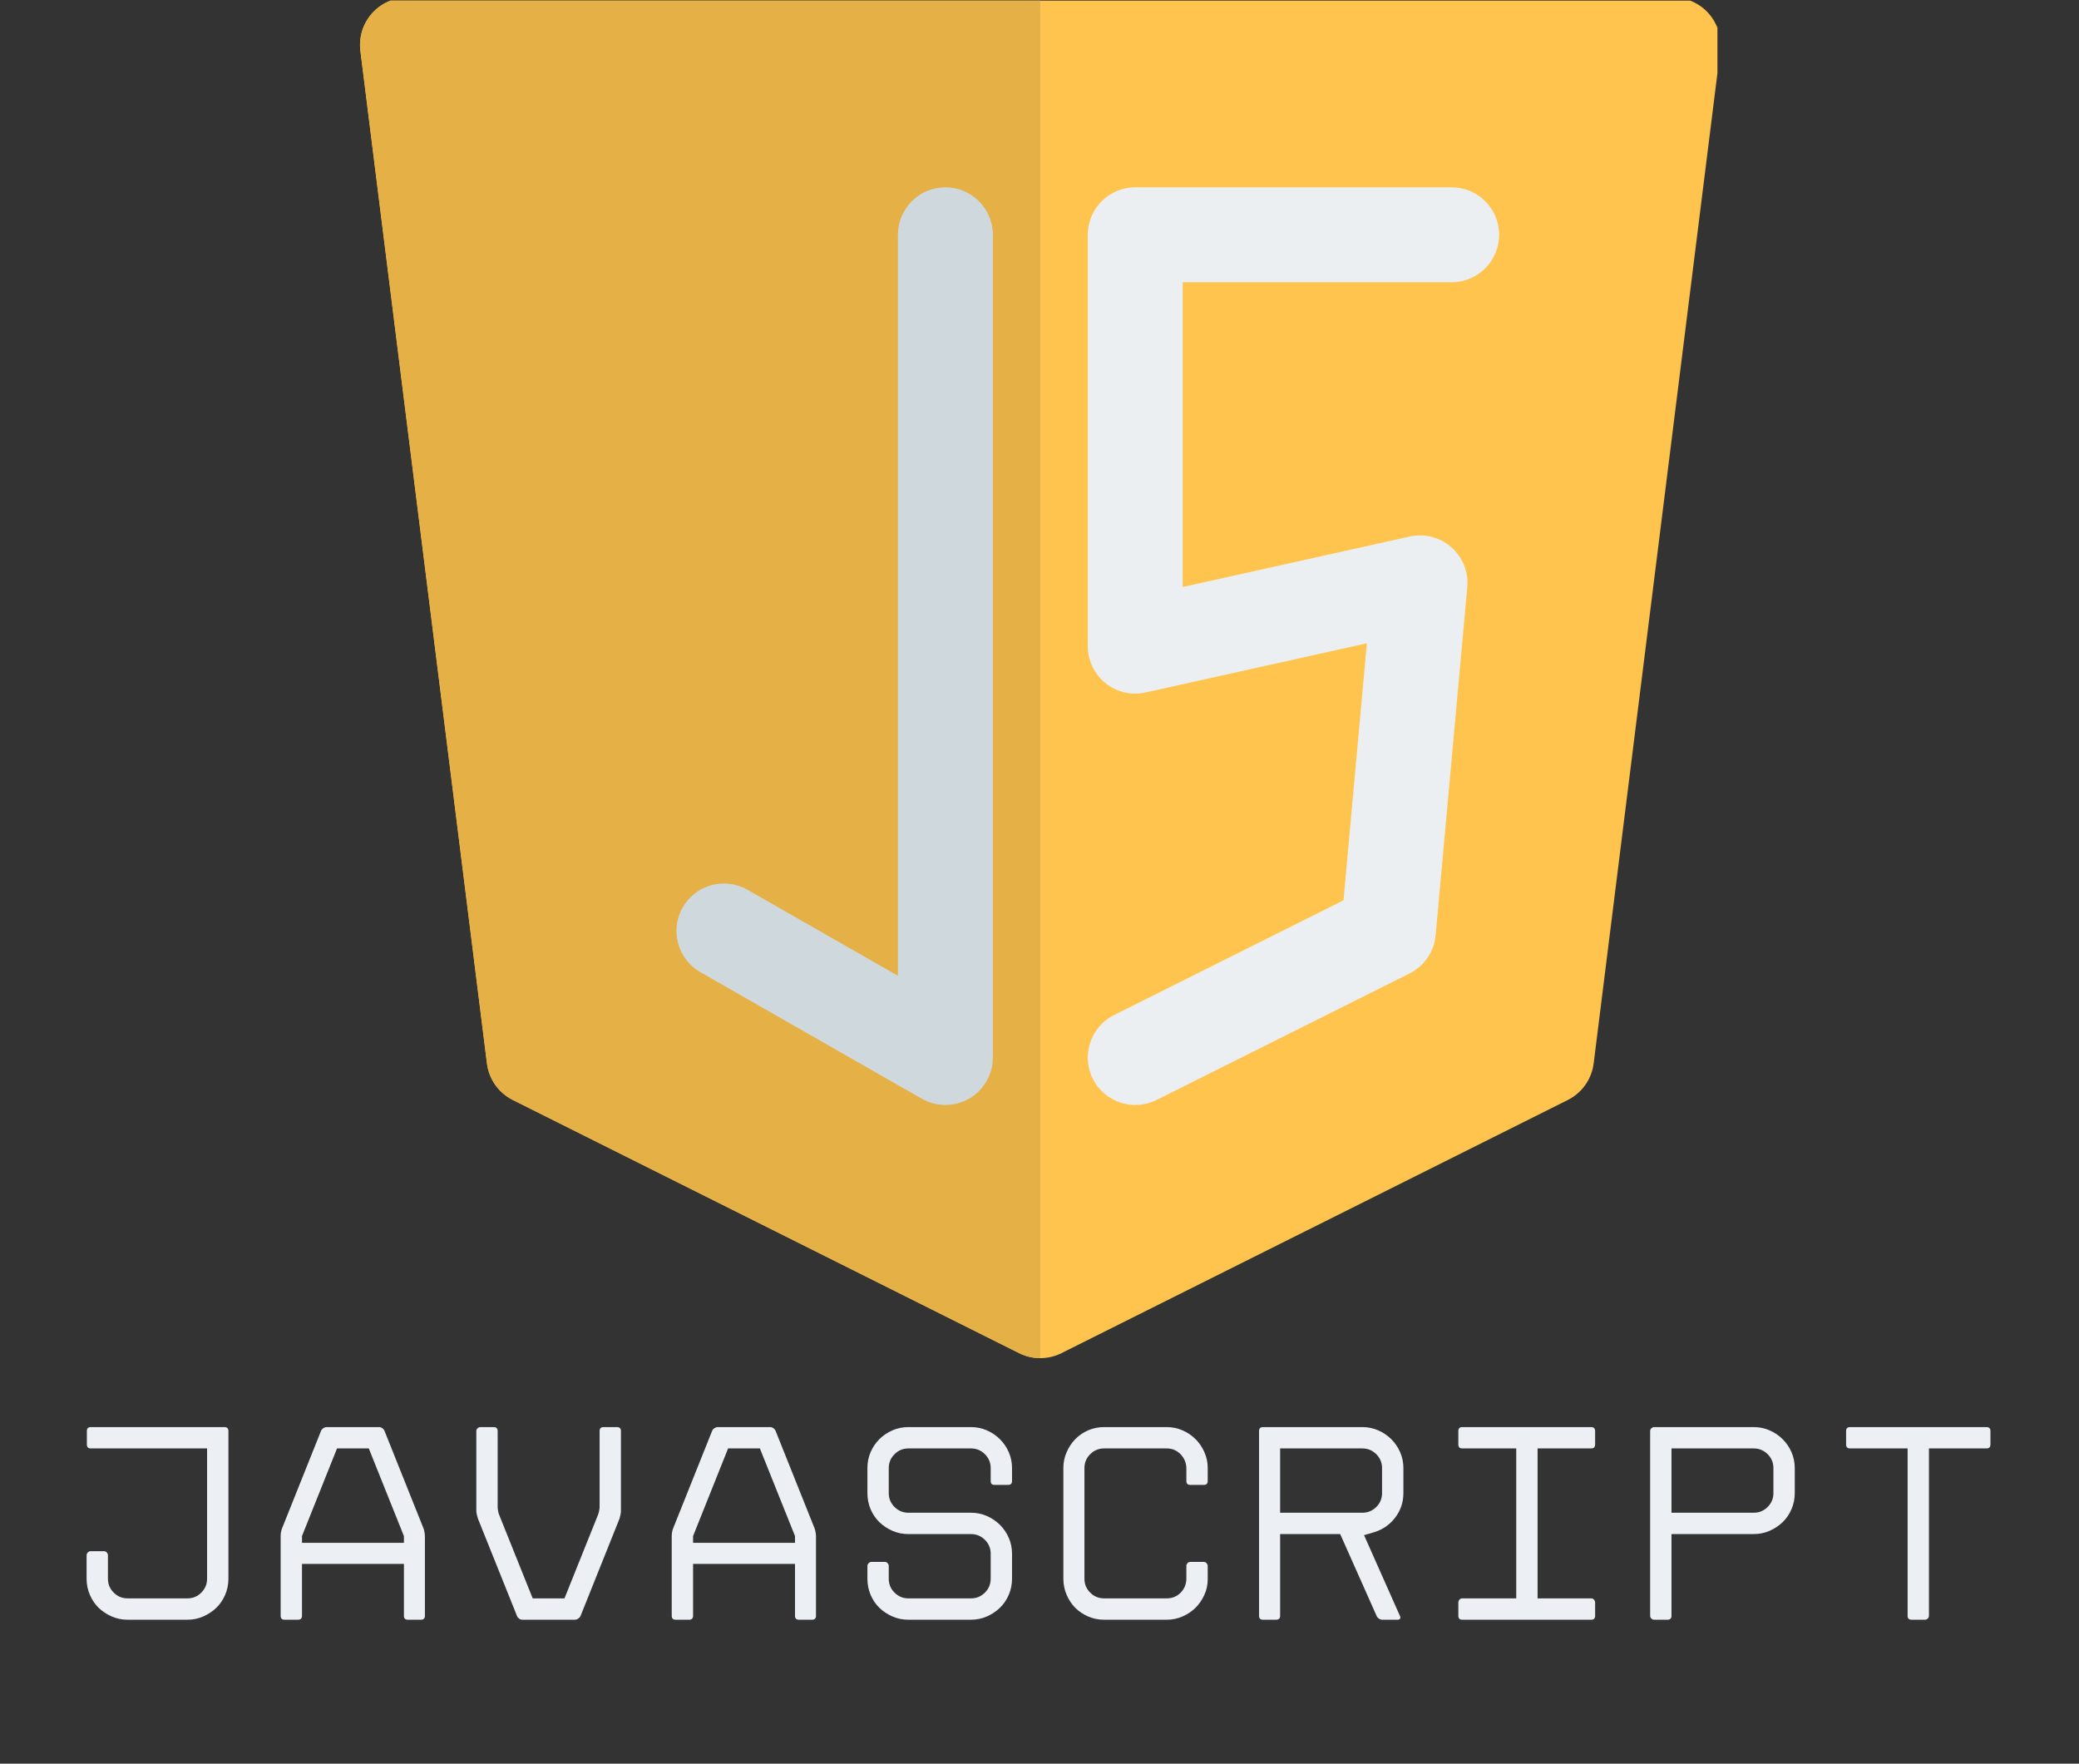<svg xmlns="http://www.w3.org/2000/svg" xmlns:xlink="http://www.w3.org/1999/xlink" width="481" zoomAndPan="magnify" viewBox="0 0 360.75 306" height="408" preserveAspectRatio="xMidYMid meet" version="1.0"><rect x="0" y="0" width="360.75" height="306" fill="#333333" stroke="none"/><defs><g/><clipPath id="225c4c6735"><path d="M 62 0.105 L 298.012 0.105 L 298.012 236 L 62 236 Z M 62 0.105 " clip-rule="nonzero"/></clipPath><clipPath id="46e6a0dcbf"><path d="M 62 0.105 L 181 0.105 L 181 236 L 62 236 Z M 62 0.105 " clip-rule="nonzero"/></clipPath></defs><g clip-path="url(#225c4c6735)"><path fill="#ffc44d" d="M 70.707 -0.441 C 68.348 -0.441 66.098 0.57 64.535 2.344 C 62.973 4.113 62.242 6.469 62.535 8.812 L 84.496 184.508 C 84.84 187.238 86.523 189.621 88.988 190.852 L 176.832 234.773 C 179.152 235.934 181.879 235.934 184.199 234.773 L 272.043 190.852 C 274.508 189.621 276.191 187.238 276.535 184.508 L 298.496 8.812 C 298.789 6.469 298.059 4.113 296.496 2.344 C 294.934 0.57 292.684 -0.441 290.324 -0.441 Z M 70.707 -0.441 " fill-opacity="1" fill-rule="nonzero"/></g><g clip-path="url(#46e6a0dcbf)"><path fill="#e5b045" d="M 180.516 -0.441 L 180.516 235.645 C 179.254 235.645 177.992 235.352 176.832 234.773 L 88.988 190.852 C 86.523 189.621 84.84 187.238 84.496 184.508 L 62.535 8.812 C 62.242 6.469 62.973 4.113 64.535 2.344 C 66.098 0.57 68.348 -0.441 70.707 -0.441 Z M 180.516 -0.441 " fill-opacity="1" fill-rule="evenodd"/></g><path fill="#cfd8dc" d="M 164.047 32.5 C 168.594 32.5 172.281 36.188 172.281 40.734 L 172.281 183.484 C 172.281 186.422 170.719 189.133 168.18 190.609 C 165.641 192.082 162.508 192.09 159.961 190.637 L 121.527 168.672 C 117.578 166.418 116.207 161.387 118.461 157.438 C 120.719 153.488 125.75 152.117 129.699 154.371 L 155.809 169.293 L 155.809 40.734 C 155.809 36.188 159.496 32.5 164.047 32.5 Z M 164.047 32.5 " fill-opacity="1" fill-rule="evenodd"/><path fill="#eceff1" d="M 188.754 40.734 C 188.754 36.188 192.441 32.5 196.988 32.5 L 251.895 32.5 C 256.441 32.5 260.129 36.188 260.129 40.734 C 260.129 45.281 256.441 48.969 251.895 48.969 L 205.227 48.969 L 205.227 101.844 L 244.617 93.09 C 247.184 92.52 249.867 93.207 251.84 94.945 C 253.816 96.684 254.844 99.254 254.605 101.875 L 249.113 162.27 C 248.855 165.109 247.145 167.613 244.594 168.891 L 200.672 190.852 C 196.605 192.887 191.656 191.234 189.621 187.168 C 187.59 183.098 189.238 178.152 193.305 176.117 L 233.125 156.207 L 237.18 111.613 L 198.777 120.148 C 196.336 120.691 193.785 120.098 191.836 118.535 C 189.887 116.973 188.754 114.609 188.754 112.109 Z M 188.754 40.734 " fill-opacity="1" fill-rule="evenodd"/><g fill="#eceff4" fill-opacity="1"><g transform="translate(10.354, 281.027)"><g><path d="M 4.672 -11.203 C 4.672 -11.367 4.742 -11.523 4.891 -11.672 C 5.035 -11.816 5.191 -11.891 5.359 -11.891 L 7.703 -11.891 C 7.891 -11.891 8.047 -11.816 8.172 -11.672 C 8.305 -11.523 8.375 -11.367 8.375 -11.203 L 8.375 -7.109 C 8.375 -6.172 8.707 -5.367 9.375 -4.703 C 10.039 -4.035 10.848 -3.703 11.797 -3.703 L 22.172 -3.703 C 23.109 -3.703 23.91 -4.035 24.578 -4.703 C 25.242 -5.367 25.578 -6.172 25.578 -7.109 L 25.578 -29.719 L 5.406 -29.719 C 4.945 -29.719 4.719 -29.945 4.719 -30.406 L 4.719 -32.734 C 4.719 -33.191 4.945 -33.422 5.406 -33.422 L 28.594 -33.422 C 29.051 -33.422 29.281 -33.191 29.281 -32.734 L 29.281 -7.109 C 29.281 -6.141 29.094 -5.211 28.719 -4.328 C 28.344 -3.453 27.828 -2.695 27.172 -2.062 C 26.523 -1.438 25.77 -0.938 24.906 -0.562 C 24.051 -0.188 23.141 0 22.172 0 L 11.797 0 C 10.816 0 9.895 -0.188 9.031 -0.562 C 8.176 -0.938 7.422 -1.438 6.766 -2.062 C 6.117 -2.695 5.609 -3.453 5.234 -4.328 C 4.859 -5.211 4.672 -6.141 4.672 -7.109 Z M 4.672 -11.203 "/></g></g></g><g fill="#eceff4" fill-opacity="1"><g transform="translate(44.26, 281.027)"><g><path d="M 21.531 -33.422 C 21.727 -33.422 21.914 -33.352 22.094 -33.219 C 22.27 -33.094 22.391 -32.945 22.453 -32.781 L 29.234 -15.828 C 29.297 -15.672 29.348 -15.461 29.391 -15.203 C 29.441 -14.941 29.469 -14.711 29.469 -14.516 L 29.469 -0.688 C 29.469 -0.227 29.242 0 28.797 0 L 26.5 0 C 26.051 0 25.828 -0.227 25.828 -0.688 L 25.828 -9.688 L 8.141 -9.688 L 8.141 -0.688 C 8.141 -0.227 7.91 0 7.453 0 L 5.109 0 C 4.66 0 4.438 -0.227 4.438 -0.688 L 4.438 -14.516 C 4.438 -14.711 4.457 -14.941 4.5 -15.203 C 4.551 -15.461 4.609 -15.672 4.672 -15.828 L 11.453 -32.781 C 11.516 -32.945 11.641 -33.094 11.828 -33.219 C 12.023 -33.352 12.207 -33.422 12.375 -33.422 Z M 25.828 -13.344 L 25.828 -14.516 L 19.734 -29.719 L 14.219 -29.719 L 8.141 -14.516 L 8.141 -13.344 Z M 25.828 -13.344 "/></g></g></g><g fill="#eceff4" fill-opacity="1"><g transform="translate(78.215, 281.027)"><g><path d="M 11.5 -0.641 L 4.719 -17.531 C 4.656 -17.727 4.594 -17.957 4.531 -18.219 C 4.469 -18.477 4.438 -18.691 4.438 -18.859 L 4.438 -32.734 C 4.438 -32.93 4.508 -33.094 4.656 -33.219 C 4.801 -33.352 4.953 -33.422 5.109 -33.422 L 7.453 -33.422 C 7.91 -33.422 8.141 -33.191 8.141 -32.734 L 8.141 -19.578 C 8.141 -19.391 8.16 -19.164 8.203 -18.906 C 8.254 -18.645 8.312 -18.43 8.375 -18.266 L 14.219 -3.703 L 19.734 -3.703 L 25.578 -18.266 C 25.641 -18.43 25.695 -18.645 25.75 -18.906 C 25.801 -19.164 25.828 -19.391 25.828 -19.578 L 25.828 -32.734 C 25.828 -33.191 26.051 -33.422 26.5 -33.422 L 28.844 -33.422 C 29.301 -33.422 29.531 -33.191 29.531 -32.734 L 29.531 -18.859 C 29.531 -18.691 29.504 -18.477 29.453 -18.219 C 29.398 -17.957 29.344 -17.727 29.281 -17.531 L 22.516 -0.641 C 22.441 -0.473 22.305 -0.32 22.109 -0.188 C 21.922 -0.062 21.727 0 21.531 0 L 12.422 0 C 12.223 0 12.035 -0.062 11.859 -0.188 C 11.68 -0.32 11.562 -0.473 11.5 -0.641 Z M 11.5 -0.641 "/></g></g></g><g fill="#eceff4" fill-opacity="1"><g transform="translate(112.122, 281.027)"><g><path d="M 21.531 -33.422 C 21.727 -33.422 21.914 -33.352 22.094 -33.219 C 22.27 -33.094 22.391 -32.945 22.453 -32.781 L 29.234 -15.828 C 29.297 -15.672 29.348 -15.461 29.391 -15.203 C 29.441 -14.941 29.469 -14.711 29.469 -14.516 L 29.469 -0.688 C 29.469 -0.227 29.242 0 28.797 0 L 26.5 0 C 26.051 0 25.828 -0.227 25.828 -0.688 L 25.828 -9.688 L 8.141 -9.688 L 8.141 -0.688 C 8.141 -0.227 7.91 0 7.453 0 L 5.109 0 C 4.66 0 4.438 -0.227 4.438 -0.688 L 4.438 -14.516 C 4.438 -14.711 4.457 -14.941 4.5 -15.203 C 4.551 -15.461 4.609 -15.672 4.672 -15.828 L 11.453 -32.781 C 11.516 -32.945 11.641 -33.094 11.828 -33.219 C 12.023 -33.352 12.207 -33.422 12.375 -33.422 Z M 25.828 -13.344 L 25.828 -14.516 L 19.734 -29.719 L 14.219 -29.719 L 8.141 -14.516 L 8.141 -13.344 Z M 25.828 -13.344 "/></g></g></g><g fill="#eceff4" fill-opacity="1"><g transform="translate(146.077, 281.027)"><g><path d="M 4.438 -7.109 L 4.438 -9.359 C 4.438 -9.516 4.508 -9.664 4.656 -9.812 C 4.801 -9.957 4.953 -10.031 5.109 -10.031 L 7.453 -10.031 C 7.648 -10.031 7.812 -9.957 7.938 -9.812 C 8.07 -9.664 8.141 -9.516 8.141 -9.359 L 8.141 -7.109 C 8.141 -6.172 8.473 -5.367 9.141 -4.703 C 9.805 -4.035 10.609 -3.703 11.547 -3.703 L 22.406 -3.703 C 23.352 -3.703 24.16 -4.035 24.828 -4.703 C 25.492 -5.367 25.828 -6.172 25.828 -7.109 L 25.828 -11.453 C 25.828 -12.391 25.492 -13.191 24.828 -13.859 C 24.16 -14.523 23.352 -14.859 22.406 -14.859 L 11.547 -14.859 C 10.566 -14.859 9.645 -15.047 8.781 -15.422 C 7.926 -15.797 7.172 -16.297 6.516 -16.922 C 5.867 -17.555 5.359 -18.312 4.984 -19.188 C 4.617 -20.07 4.438 -21 4.438 -21.969 L 4.438 -26.312 C 4.438 -27.281 4.617 -28.195 4.984 -29.062 C 5.359 -29.926 5.867 -30.68 6.516 -31.328 C 7.172 -31.973 7.926 -32.484 8.781 -32.859 C 9.645 -33.234 10.566 -33.422 11.547 -33.422 L 22.406 -33.422 C 23.383 -33.422 24.301 -33.234 25.156 -32.859 C 26.02 -32.484 26.773 -31.973 27.422 -31.328 C 28.078 -30.68 28.594 -29.926 28.969 -29.062 C 29.344 -28.195 29.531 -27.281 29.531 -26.312 L 29.531 -24.062 C 29.531 -23.613 29.301 -23.391 28.844 -23.391 L 26.5 -23.391 C 26.051 -23.391 25.828 -23.613 25.828 -24.062 L 25.828 -26.312 C 25.828 -27.25 25.492 -28.051 24.828 -28.719 C 24.16 -29.383 23.352 -29.719 22.406 -29.719 L 11.547 -29.719 C 10.609 -29.719 9.805 -29.383 9.141 -28.719 C 8.473 -28.051 8.141 -27.25 8.141 -26.312 L 8.141 -21.969 C 8.141 -21.031 8.473 -20.227 9.141 -19.562 C 9.805 -18.895 10.609 -18.562 11.547 -18.562 L 22.406 -18.562 C 23.383 -18.562 24.301 -18.375 25.156 -18 C 26.02 -17.625 26.773 -17.113 27.422 -16.469 C 28.078 -15.82 28.594 -15.066 28.969 -14.203 C 29.344 -13.336 29.531 -12.422 29.531 -11.453 L 29.531 -7.109 C 29.531 -6.141 29.344 -5.211 28.969 -4.328 C 28.594 -3.453 28.078 -2.695 27.422 -2.062 C 26.773 -1.438 26.02 -0.938 25.156 -0.562 C 24.301 -0.188 23.383 0 22.406 0 L 11.547 0 C 10.566 0 9.645 -0.188 8.781 -0.562 C 7.926 -0.938 7.172 -1.438 6.516 -2.062 C 5.867 -2.695 5.359 -3.453 4.984 -4.328 C 4.617 -5.211 4.438 -6.141 4.438 -7.109 Z M 4.438 -7.109 "/></g></g></g><g fill="#eceff4" fill-opacity="1"><g transform="translate(180.032, 281.027)"><g><path d="M 29.531 -24.062 C 29.531 -23.613 29.301 -23.391 28.844 -23.391 L 26.5 -23.391 C 26.051 -23.391 25.828 -23.613 25.828 -24.062 L 25.828 -26.359 C 25.785 -27.297 25.441 -28.086 24.797 -28.734 C 24.148 -29.391 23.352 -29.719 22.406 -29.719 L 11.547 -29.719 C 10.609 -29.719 9.805 -29.383 9.141 -28.719 C 8.473 -28.051 8.141 -27.25 8.141 -26.312 L 8.141 -7.109 C 8.141 -6.172 8.473 -5.367 9.141 -4.703 C 9.805 -4.035 10.609 -3.703 11.547 -3.703 L 22.406 -3.703 C 23.352 -3.703 24.148 -4.02 24.797 -4.656 C 25.441 -5.289 25.785 -6.078 25.828 -7.016 L 25.828 -9.359 C 25.828 -9.516 25.891 -9.664 26.016 -9.812 C 26.141 -9.957 26.301 -10.031 26.5 -10.031 L 28.844 -10.031 C 29.039 -10.031 29.203 -9.957 29.328 -9.812 C 29.461 -9.664 29.531 -9.516 29.531 -9.359 L 29.531 -7.016 C 29.531 -6.035 29.332 -5.125 28.938 -4.281 C 28.551 -3.438 28.039 -2.695 27.406 -2.062 C 26.77 -1.438 26.02 -0.938 25.156 -0.562 C 24.301 -0.188 23.383 0 22.406 0 L 11.547 0 C 10.566 0 9.645 -0.188 8.781 -0.562 C 7.926 -0.938 7.18 -1.438 6.547 -2.062 C 5.922 -2.695 5.422 -3.453 5.047 -4.328 C 4.672 -5.211 4.484 -6.141 4.484 -7.109 L 4.484 -26.312 C 4.484 -27.281 4.672 -28.195 5.047 -29.062 C 5.422 -29.926 5.922 -30.68 6.547 -31.328 C 7.18 -31.973 7.926 -32.484 8.781 -32.859 C 9.645 -33.234 10.566 -33.422 11.547 -33.422 L 22.406 -33.422 C 23.383 -33.422 24.301 -33.234 25.156 -32.859 C 26.02 -32.484 26.77 -31.977 27.406 -31.344 C 28.039 -30.719 28.551 -29.973 28.938 -29.109 C 29.332 -28.242 29.531 -27.328 29.531 -26.359 Z M 29.531 -24.062 "/></g></g></g><g fill="#eceff4" fill-opacity="1"><g transform="translate(213.988, 281.027)"><g><path d="M 24.891 -0.641 L 18.562 -14.859 L 8.141 -14.859 L 8.141 -0.688 C 8.141 -0.227 7.91 0 7.453 0 L 5.172 0 C 4.711 0 4.484 -0.227 4.484 -0.688 L 4.484 -32.734 C 4.484 -33.191 4.711 -33.422 5.172 -33.422 L 22.406 -33.422 C 23.383 -33.422 24.301 -33.234 25.156 -32.859 C 26.02 -32.484 26.773 -31.973 27.422 -31.328 C 28.078 -30.68 28.594 -29.926 28.969 -29.062 C 29.344 -28.195 29.531 -27.281 29.531 -26.312 L 29.531 -21.969 C 29.531 -20.375 29.051 -18.953 28.094 -17.703 C 27.133 -16.453 25.891 -15.602 24.359 -15.156 L 22.703 -14.672 L 28.938 -0.641 C 29.031 -0.473 29.035 -0.32 28.953 -0.188 C 28.879 -0.062 28.742 0 28.547 0 L 25.875 0 C 25.676 0 25.477 -0.062 25.281 -0.188 C 25.094 -0.32 24.961 -0.473 24.891 -0.641 Z M 8.141 -18.562 L 22.406 -18.562 C 23.352 -18.562 24.16 -18.895 24.828 -19.562 C 25.492 -20.227 25.828 -21.031 25.828 -21.969 L 25.828 -26.312 C 25.828 -27.25 25.492 -28.051 24.828 -28.719 C 24.16 -29.383 23.352 -29.719 22.406 -29.719 L 8.141 -29.719 Z M 8.141 -18.562 "/></g></g></g><g fill="#eceff4" fill-opacity="1"><g transform="translate(247.943, 281.027)"><g><path d="M 5.109 -0.688 L 5.109 -3.016 C 5.109 -3.18 5.172 -3.336 5.297 -3.484 C 5.43 -3.629 5.598 -3.703 5.797 -3.703 L 15.156 -3.703 L 15.156 -29.719 L 5.797 -29.719 C 5.336 -29.719 5.109 -29.945 5.109 -30.406 L 5.109 -32.734 C 5.109 -33.191 5.336 -33.422 5.797 -33.422 L 28.156 -33.422 C 28.613 -33.422 28.844 -33.191 28.844 -32.734 L 28.844 -30.406 C 28.844 -29.945 28.613 -29.719 28.156 -29.719 L 18.859 -29.719 L 18.859 -3.703 L 28.156 -3.703 C 28.352 -3.703 28.516 -3.629 28.641 -3.484 C 28.773 -3.336 28.844 -3.18 28.844 -3.016 L 28.844 -0.688 C 28.844 -0.227 28.613 0 28.156 0 L 5.797 0 C 5.336 0 5.109 -0.227 5.109 -0.688 Z M 5.109 -0.688 "/></g></g></g><g fill="#eceff4" fill-opacity="1"><g transform="translate(281.898, 281.027)"><g><path d="M 4.438 -0.688 L 4.438 -32.734 C 4.438 -32.93 4.508 -33.094 4.656 -33.219 C 4.801 -33.352 4.953 -33.422 5.109 -33.422 L 22.406 -33.422 C 23.383 -33.422 24.301 -33.234 25.156 -32.859 C 26.02 -32.484 26.773 -31.973 27.422 -31.328 C 28.078 -30.68 28.594 -29.926 28.969 -29.062 C 29.344 -28.195 29.531 -27.281 29.531 -26.312 L 29.531 -21.969 C 29.531 -21 29.344 -20.07 28.969 -19.188 C 28.594 -18.312 28.078 -17.555 27.422 -16.922 C 26.773 -16.297 26.02 -15.797 25.156 -15.422 C 24.301 -15.047 23.383 -14.859 22.406 -14.859 L 8.141 -14.859 L 8.141 -0.688 C 8.141 -0.227 7.91 0 7.453 0 L 5.109 0 C 4.953 0 4.801 -0.062 4.656 -0.188 C 4.508 -0.32 4.438 -0.488 4.438 -0.688 Z M 8.141 -18.562 L 22.406 -18.562 C 23.352 -18.562 24.16 -18.895 24.828 -19.562 C 25.492 -20.227 25.828 -21.031 25.828 -21.969 L 25.828 -26.312 C 25.828 -27.25 25.492 -28.051 24.828 -28.719 C 24.16 -29.383 23.352 -29.719 22.406 -29.719 L 8.141 -29.719 Z M 8.141 -18.562 "/></g></g></g><g fill="#eceff4" fill-opacity="1"><g transform="translate(315.853, 281.027)"><g><path d="M 15.156 -0.688 L 15.156 -29.719 L 5.172 -29.719 C 4.711 -29.719 4.484 -29.945 4.484 -30.406 L 4.484 -32.734 C 4.484 -33.191 4.711 -33.422 5.172 -33.422 L 28.844 -33.422 C 29.301 -33.422 29.531 -33.191 29.531 -32.734 L 29.531 -30.406 C 29.531 -29.945 29.301 -29.719 28.844 -29.719 L 18.859 -29.719 L 18.859 -0.688 C 18.859 -0.488 18.785 -0.32 18.641 -0.188 C 18.492 -0.062 18.336 0 18.172 0 L 15.828 0 C 15.379 0 15.156 -0.227 15.156 -0.688 Z M 15.156 -0.688 "/></g></g></g></svg>